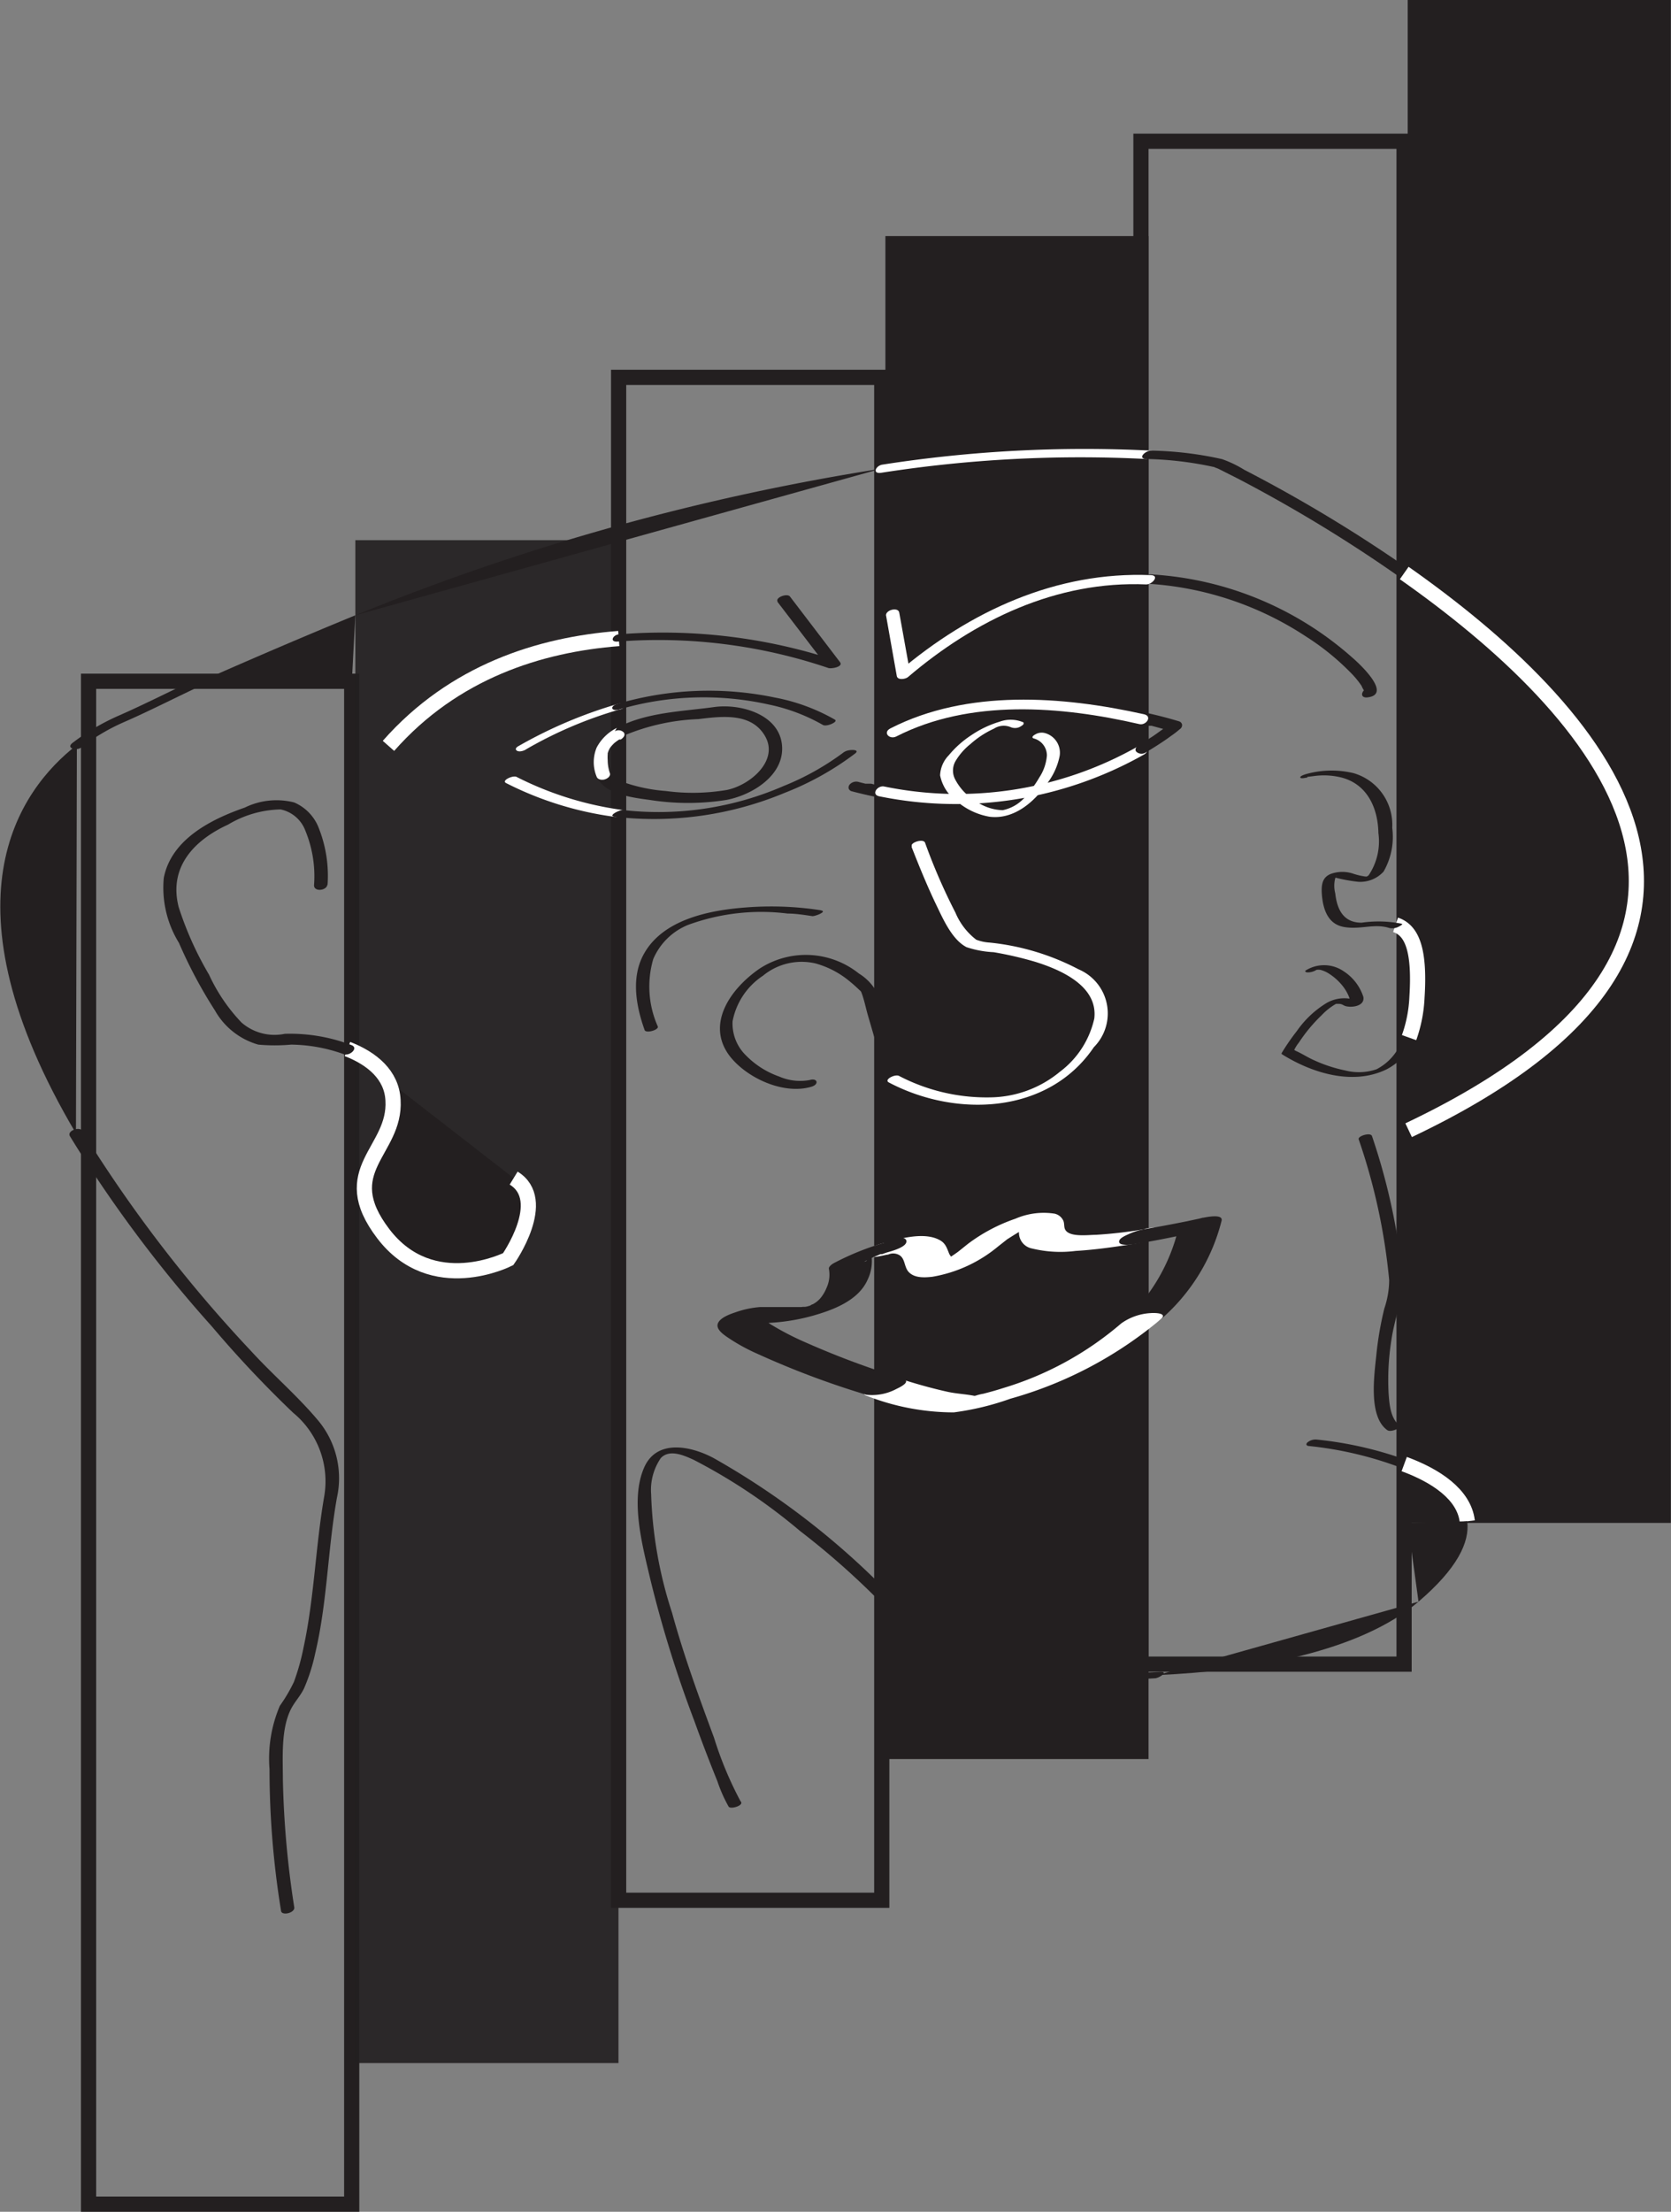 <svg xmlns="http://www.w3.org/2000/svg" viewBox="0 0 109.99 145.48"><rect x="0" y="0" width="109.99" height="145.48" fill="#808080" stroke="none"/><defs><style>.cls-1{isolation:isolate;}.cls-2,.cls-6{fill:none;}.cls-2{stroke:#231f20;}.cls-2,.cls-6,.cls-7{stroke-miterlimit:10;}.cls-3,.cls-4,.cls-7{fill:#231f20;}.cls-3{opacity:0.91;mix-blend-mode:color-burn;}.cls-5{fill:#fff;}.cls-6,.cls-7{stroke:#fff;}</style></defs><g class="cls-1"><g id="Layer_2" data-name="Layer 2"><g id="Drawings"><rect class="cls-2" x="5.83" y="44.81" width="17.32" height="100.17"/><rect class="cls-3" x="23.39" y="35.53" width="17.32" height="100.17"/><rect class="cls-2" x="40.72" y="24.82" width="17.32" height="100.17"/><rect class="cls-4" x="58.28" y="15.53" width="17.32" height="100.17"/><rect class="cls-2" x="75.1" y="9.29" width="17.32" height="100.17"/><rect class="cls-4" x="92.66" width="17.32" height="100.17"/><path class="cls-4" d="M4.6,74.73a86.24,86.24,0,0,0,9.34,12.51,73.73,73.73,0,0,0,5.35,5.68,5.84,5.84,0,0,1,2.05,5.51c-.57,3.28-.65,6.62-1.35,9.89a15.06,15.06,0,0,1-.64,2.3,10.39,10.39,0,0,1-.93,1.58,8.85,8.85,0,0,0-.68,4.17,58.2,58.2,0,0,0,.76,9.32c.05.34.92.13.87-.23a62.27,62.27,0,0,1-.75-8.4c0-1.45-.14-3.35.55-4.68.25-.47.61-.84.84-1.32a12,12,0,0,0,.74-2.32c.8-3.38.82-6.84,1.43-10.24a5.92,5.92,0,0,0-1.31-5.15c-1.33-1.57-2.94-2.95-4.34-4.48A90.48,90.48,0,0,1,5.4,74.37c-.17-.28-1,0-.8.36Z"/><path class="cls-4" d="M5.06,49C1.2,52-4,59.35,5,74.55"/><path class="cls-4" d="M13.05,44.61c-1.74.79-3.45,1.68-5.21,2.45a14.72,14.72,0,0,0-3.06,1.8c-.47.36.26.54.56.31A13.29,13.29,0,0,1,8.2,47.48c1.76-.77,3.47-1.66,5.21-2.46.14-.06.35-.22.23-.39s-.44-.09-.59,0Z"/><path class="cls-4" d="M23.39,40.47q-4.87,2-10.16,4.34h9.93l.23-4.34A154.72,154.72,0,0,1,58,30.83"/><path class="cls-5" d="M75.76,29.64a86.41,86.41,0,0,0-17.67.92c-.44.06-.7.62-.1.54a84.93,84.93,0,0,1,17.45-.91c.37,0,.91-.51.32-.55Z"/><path class="cls-4" d="M92.77,37.46A95.91,95.91,0,0,0,81.9,30.9a7.52,7.52,0,0,0-1.46-.7,23,23,0,0,0-4.68-.56c-.36,0-.91.51-.32.55a22.88,22.88,0,0,1,4.52.54c-.07,0,.16.06.29.13l1.23.62a95.32,95.32,0,0,1,10.6,6.44c.27.18,1.06-.2.69-.46Z"/><path class="cls-6" d="M92.72,74.34c26.55-12.59,12.24-27.85-.29-36.65"/><path class="cls-4" d="M92.14,93.77c-.62-.45-.69-1.43-.74-2.14a16.61,16.61,0,0,1,.18-3.45c.2-1.46.82-2.88.73-4.36a41.79,41.79,0,0,0-2-9.09c-.08-.28-1,0-.87.23a39.79,39.79,0,0,1,2,9.24,5.92,5.92,0,0,1-.32,1.87,22,22,0,0,0-.52,3c-.13,1.31-.56,4.1.72,5,.24.17,1-.18.81-.33Z"/><path class="cls-4" d="M92.78,96.11a24.53,24.53,0,0,0-6.09-1.42.83.83,0,0,0-.61.17c-.13.1-.12.23.06.25a24.1,24.1,0,0,1,5.94,1.38.82.82,0,0,0,.61-.09c.1-.06.28-.22.09-.29Z"/><path class="cls-6" d="M96.58,100.06c-.21-1.77-2.08-3-4.15-3.76"/><path class="cls-4" d="M76.19,110.18c6.38-.28,13.35-1.57,17.18-4.83l-.71-5.18,3.92-.11c.17,1.39-.67,3.12-3.21,5.29"/><path class="cls-4" d="M57.63,105.08a24.48,24.48,0,0,0,3.83,3.58,8.56,8.56,0,0,0,3.07,1.1,49.6,49.6,0,0,0,11.48.63c.28,0,.94-.45.36-.42a50.84,50.84,0,0,1-11.09-.58,8.11,8.11,0,0,1-3.19-1.18,26.4,26.4,0,0,1-3.64-3.45c-.19-.19-1,.13-.82.32Z"/><path class="cls-4" d="M48.74,118.47A23.79,23.79,0,0,1,47,114.3c-1-2.7-2-5.43-2.76-8.21a27.75,27.75,0,0,1-1.38-7.81,3.7,3.7,0,0,1,.64-2.38c.58-.6,1.52-.17,2.16.12a37.36,37.36,0,0,1,7,4.68,51.71,51.71,0,0,1,5,4.38c.19.18,1-.13.82-.32A51.27,51.27,0,0,0,47,95.92c-1.48-.8-3.78-1.31-4.61.63-.92,2.13-.1,5.12.4,7.26a78.36,78.36,0,0,0,2.9,9.35q.72,2,1.53,4a9.55,9.55,0,0,0,.74,1.67c.13.2,1-.07.81-.32Z"/><path class="cls-7" d="M22.87,69c1.61.62,2.92,1.7,3,3.37.2,3.36-3.86,4.56-.64,8.78s8.22,1.67,8.22,1.67,2.73-3.88.36-5.33"/><path class="cls-4" d="M21.56,58.22A8.5,8.5,0,0,0,21,54.51a3,3,0,0,0-1.64-1.73,4.75,4.75,0,0,0-3.25.34c-2.22.77-4.84,2.09-5.33,4.63a6.92,6.92,0,0,0,1,4.27,30.82,30.82,0,0,0,2.36,4.43A4.77,4.77,0,0,0,17,68.71a12,12,0,0,0,2.16,0,10.54,10.54,0,0,1,3.47.63c.39.14,1-.41.5-.6A11.3,11.3,0,0,0,18.74,68a3.31,3.31,0,0,1-2.84-.74,11.47,11.47,0,0,1-2.14-3.15,21.86,21.86,0,0,1-2-4.45c-.67-2.61,1-4.39,3.25-5.42a7,7,0,0,1,3.46-1,2.22,2.22,0,0,1,1.63,1.4,7.83,7.83,0,0,1,.57,3.59c0,.46.86.35.88-.06Z"/><path class="cls-4" d="M92.32,68.33a3.51,3.51,0,0,1-1.71,2,3.61,3.61,0,0,1-2.06.08,9.47,9.47,0,0,1-2.07-.68c-.41-.18-.78-.43-1.19-.61l-.1-.06s0,.09,0,0a2.53,2.53,0,0,1,.31-.49A10.38,10.38,0,0,1,87,66.77a4,4,0,0,1,.94-.74c.1,0,0,0,.2,0s.29.11.44.15c.41.11,1.27,0,1.16-.61a3.17,3.17,0,0,0-1.29-1.68A2.28,2.28,0,0,0,86,63.8c-.15.08-.09.14.05.16a1.1,1.1,0,0,0,.61-.17c.11,0-.07,0,0,0a1,1,0,0,1,.24,0,1.89,1.89,0,0,1,.51.21,3.68,3.68,0,0,1,.9.77,2.92,2.92,0,0,1,.49.81,1.73,1.73,0,0,1,.07.31s0,.07,0,.09.74,0,.46-.16a2.33,2.33,0,0,0-2.15.24,6.49,6.49,0,0,0-1.82,1.76,14.26,14.26,0,0,0-1,1.45s0,0,0,.06c2,1.26,4.71,2.09,6.92,1a4,4,0,0,0,1.91-2.19c0-.11-.78,0-.86.16Z"/><path class="cls-6" d="M91.86,60.83c1,.34,1.62,1.46,1.41,4.75a9.08,9.08,0,0,1-.52,2.67"/><path class="cls-4" d="M86.06,51.09s0,0,0,0-.06,0,.07,0l.48-.06a4.77,4.77,0,0,1,1.64.1c1.73.42,2.45,2,2.48,3.66a4,4,0,0,1-.64,2.78c-.08.08-.22.1,0,.08a1.14,1.14,0,0,1-.25,0,4.55,4.55,0,0,1-.73-.17,2.24,2.24,0,0,0-1.51,0c-.55.22-.62.68-.6,1.23.06,1,.35,2.06,1.45,2.26s2-.25,3,.07a.91.91,0,0,0,.56-.06s.39-.18.26-.22a7.85,7.85,0,0,0-2.65-.07c-1.18,0-1.61-.85-1.73-1.93a2,2,0,0,1,0-1s.07-.1.07-.13.08,0,0,0-.26.1-.28.08h0s.12,0,.16,0A10.53,10.53,0,0,0,89.4,58a2.08,2.08,0,0,0,1.67-.67,4.57,4.57,0,0,0,.57-2.88,3.53,3.53,0,0,0-2.56-3.6,6.22,6.22,0,0,0-3.09.06s-.44.12-.4.23.4,0,.47,0Z"/><path class="cls-6" d="M40.73,42c-5.2.4-10.86,2.18-15.16,7.06"/><path class="cls-4" d="M51.17,39.58l3.31,4.32.75-.39a36.31,36.31,0,0,0-14.44-1.79c-.43,0-.72.53-.12.48a34.88,34.88,0,0,1,13.86,1.74c.18.06,1-.07.76-.39L52,39.24c-.18-.24-1,.06-.81.34Z"/><path class="cls-4" d="M75.45,38.39A21.27,21.27,0,0,1,86,41.89a16.47,16.47,0,0,1,2.87,2.32,5.87,5.87,0,0,1,.75.9,2,2,0,0,0,.15.29s0,.09,0,.1.34-.25.34-.25c-.48.06-.68.69-.09.62,1.66-.2-.59-2.26-1-2.61a21.86,21.86,0,0,0-13.29-5.48c-.42,0-.9.58-.31.61Z"/><path class="cls-5" d="M58.32,40.47l.71,4c.06.29.57.2.73.07,4.41-3.76,9.79-6.35,15.69-6.1.41,0,.89-.59.31-.61-6.22-.26-11.91,2.37-16.58,6.33l.72.07-.71-3.94c-.07-.39-.94-.17-.87.23Z"/><path class="cls-4" d="M59.27,70.86,58,66.57a9.51,9.51,0,0,0-.47-1.6,3.35,3.35,0,0,0-1-.94A5.59,5.59,0,0,0,50,63.71C48.12,65,46.45,67.32,48,69.42c1.11,1.47,3.56,2.61,5.41,2.06.52-.15.41-.6-.12-.44a3.45,3.45,0,0,1-2-.23,5.73,5.73,0,0,1-2.19-1.39,2.93,2.93,0,0,1-.88-2.24,4.62,4.62,0,0,1,2-3,4,4,0,0,1,3.46-.81A6,6,0,0,1,56,64.61c.2.16.38.33.56.5a.68.68,0,0,1,.12.12s0-.08,0,0c.2.49.3,1.05.45,1.56l1.25,4.29c.09.31,1,.07.87-.23Z"/><path class="cls-5" d="M60,55.7c.49,1.25,1,2.5,1.57,3.7.46.94,1.06,2.39,2.05,2.9a6.59,6.59,0,0,0,1.78.33,23.45,23.45,0,0,1,2.73.63c1.67.52,4.15,1.58,3.9,3.73a6,6,0,0,1-2.27,3.51,7.31,7.31,0,0,1-4.58,1.68,12.46,12.46,0,0,1-6-1.41c-.25-.14-1,.23-.69.42C62.91,73.53,69,73.31,72,68.88A3.15,3.15,0,0,0,71,63.76,16.08,16.08,0,0,0,65.16,62a3,3,0,0,1-.9-.19,4.38,4.38,0,0,1-1.37-1.78,38.53,38.53,0,0,1-2-4.6c-.12-.3-1,0-.87.23Z"/><path class="cls-4" d="M54.07,59.88a21.27,21.27,0,0,0-5-.19c-2.37.18-5.43.78-6.69,3.06-.86,1.55-.51,3.43.05,5,.08.24.94,0,.87-.23A6.45,6.45,0,0,1,43,63.08a4.21,4.21,0,0,1,2.28-2.24,14,14,0,0,1,6.57-.75c.54,0,1.09.09,1.63.17.21,0,1-.31.55-.38Z"/><path class="cls-5" d="M41,53.28A21.82,21.82,0,0,1,34,51.1c-.23-.12-1,.23-.7.4a22.17,22.17,0,0,0,7.1,2.22.82.82,0,0,0,.62-.17c.12-.11.11-.25-.07-.27Z"/><path class="cls-4" d="M55.58,49.45a17.44,17.44,0,0,1-4,2.25A20.66,20.66,0,0,1,41,53.28c-.26,0-1,.38-.55.44a22.35,22.35,0,0,0,11.2-1.57,19.21,19.21,0,0,0,4.64-2.59c.38-.3-.49-.27-.69-.11Z"/><path class="cls-5" d="M40.67,46.3a30,30,0,0,0-6.55,2.78c-.13.07-.25.2-.09.3s.48,0,.61-.1a27.39,27.39,0,0,1,6.13-2.61c.1,0,.43-.14.38-.3s-.39-.1-.48-.07Z"/><path class="cls-4" d="M55,47.36a12.68,12.68,0,0,0-4-1.48,21.26,21.26,0,0,0-10.36.42c-.51.14-.42.51.1.37a19.73,19.73,0,0,1,9.86-.33,12.12,12.12,0,0,1,3.56,1.34c.24.15,1-.2.81-.32Z"/><path class="cls-4" d="M58.19,51.73q-.42-.07-.84-.18l-.2,0-.06,0s0,0,0,0l-.12,0-.43-.11a.58.58,0,0,0-.61.16.31.31,0,0,0-.07.26.29.29,0,0,0,.18.18q.91.24,1.83.42a.54.54,0,0,0,.57-.27c.08-.21-.08-.34-.27-.38Z"/><path class="cls-5" d="M74.91,49.09a24.05,24.05,0,0,1-16.72,2.64c-.44-.08-.88.54-.3.65A25.18,25.18,0,0,0,75.3,49.63c.51-.3,0-.79-.39-.54Z"/><path class="cls-4" d="M75,47.63l.49.11h0l.11,0,.21,0,.66.18.57.16,0-.5c-.18.15-.36.29-.55.42s-.44.32-.67.47l-.43.27s-.11.07,0,0l-.12.07-.27.16c-.15.09-.35.29-.21.47a.51.51,0,0,0,.6.07c.58-.35,1.16-.71,1.7-1.11a6.17,6.17,0,0,0,.57-.44.32.32,0,0,0,.15-.28.28.28,0,0,0-.19-.23c-.75-.23-1.51-.42-2.28-.59a.57.57,0,0,0-.57.27c-.08.22.08.34.27.38Z"/><path class="cls-5" d="M59,48.44c4.86-2.48,10.84-2,16-.81.44.1.88-.52.3-.65-5.39-1.2-11.62-1.66-16.69.93-.53.27-.06.76.39.53Z"/><path class="cls-4" d="M39.28,51.08c.49,1.18,2.42,1.39,3.51,1.54a16.18,16.18,0,0,0,5,0c1.7-.31,3.89-1.63,3.68-3.64s-2.76-2.72-4.49-2.47c-2.1.29-4.43.34-6.34,1.35-.53.28-.06.77.39.54a14,14,0,0,1,4.93-1.1c1.51-.18,3.51-.46,4.41,1.14s-1,3.21-2.53,3.52a13.41,13.41,0,0,1-4,.07,11,11,0,0,1-2.27-.41c-.43-.13-1.13-.33-1.33-.8s-1-.15-.87.24Z"/><path class="cls-5" d="M40.6,47.88a3,3,0,0,0-1.33,1.3,2.5,2.5,0,0,0,0,1.9c.07.2.33.24.52.19s.43-.22.35-.43A2.64,2.64,0,0,1,40,50a2.43,2.43,0,0,1,0-.38s0,0,0-.08,0,.06,0,0l.06-.17.08-.16,0,0,0,0a2.09,2.09,0,0,1,.24-.28h0l.06-.06.17-.13.15-.1c.1-.07-.08,0,0,0l.1,0c.15-.09.33-.28.2-.46a.48.48,0,0,0-.59-.08Z"/><path class="cls-5" d="M67.4,47.53a2.11,2.11,0,0,0-1.6-.06,6.74,6.74,0,0,0-1.84.87,6.63,6.63,0,0,0-1.51,1.34A2,2,0,0,0,61.88,51,2.78,2.78,0,0,0,63,52.72a4.48,4.48,0,0,0,2.13,1c1.57.2,2.9-.92,3.74-2.12a4.34,4.34,0,0,0,.88-1.88,1.34,1.34,0,0,0-1-1.51.82.82,0,0,0-.61.1c-.1.05-.29.19-.1.26a1.16,1.16,0,0,1,.87,1.12,3.07,3.07,0,0,1-.5,1.45,7,7,0,0,1-.82,1.14A2.65,2.65,0,0,1,66,53.29a3.19,3.19,0,0,1-1.73-.57,3.62,3.62,0,0,1-1.38-1.42,1.25,1.25,0,0,1,0-1.23,4.16,4.16,0,0,1,1-1.14,6.08,6.08,0,0,1,1.53-1,1.19,1.19,0,0,1,1.11-.1.73.73,0,0,0,.56,0s.4-.19.26-.28Z"/><path class="cls-5" d="M75.39,80.84a29.68,29.68,0,0,1-3.25.38c-.49,0-1.68.17-2-.3-.13-.18-.06-.43-.15-.63a.83.83,0,0,0-.57-.46,4.68,4.68,0,0,0-2.58.33,11.26,11.26,0,0,0-3.12,1.65l-.65.52c-.22.16-.44.31-.67.45s-.82.32-.12.17a1.92,1.92,0,0,1,.54-.08l-.11-.05s-.21-.3-.23-.35c-.16-.39-.24-.7-.64-.91-1-.54-2.56-.11-3.59.18-.24.06-1.45.38-1.35.78s1.38,0,1.56,0a.8.8,0,0,1,.79.07c.31.24.27.66.5,1,.37.49,1.08.45,1.62.39A9.15,9.15,0,0,0,65.68,82l.61-.48c.09-.07.09-.06,0,0l.25-.16c.24-.15.48-.3.73-.44s.58-.18.32-.17a5.7,5.7,0,0,0-.68.11s.15.16.16.19a1.06,1.06,0,0,0,.86,1.07,7.91,7.91,0,0,0,2.87.16c1.35-.08,2.7-.28,4-.49.35-.06,1.63-.32,1.71-.76s-.93-.25-1.14-.21Z"/><path class="cls-4" d="M76.41,86.78a12.67,12.67,0,0,0,4-6.49c.12-.54-1.36-.16-1.53-.12s.54-.12.27-.07l-.23.06-.85.18c-.89.18-1.79.35-2.68.5a4.32,4.32,0,0,0-1.11.34c-.13.06-.54.23-.6.41-.17.45,1,.24,1.14.22,1.43-.24,2.85-.53,4.27-.85l-1.53-.13a12.1,12.1,0,0,1-3.76,6.23c-.47.42.42.42.66.4a5.31,5.31,0,0,0,1.13-.26,2.28,2.28,0,0,0,.82-.42Z"/><path class="cls-5" d="M57.08,91.82a15.76,15.76,0,0,0,5.7,1.08A17.93,17.93,0,0,0,66.51,92a26.46,26.46,0,0,0,9.9-5.23c.48-.42-.43-.42-.67-.4a3.67,3.67,0,0,0-1.94.68A21.29,21.29,0,0,1,66,91.31c-.36.12-.87.26-1.3.37-.08,0-.67.16-.33.09a2.8,2.8,0,0,0-.28.06c-.29.09,0,0,.13,0-.59-.13-1.23-.15-1.83-.28-1-.22-2-.5-2.91-.79a3.32,3.32,0,0,0-2,.39c-.28.12-1,.49-.38.68Z"/><path class="cls-4" d="M58.21,81.74a17.8,17.8,0,0,0-3.3,1.33c-.1.05-.38.23-.35.39a2.06,2.06,0,0,1-.15,1.24,2.61,2.61,0,0,1-.28.52,1.76,1.76,0,0,1-.45.46s-.23.16,0,0l-.18.11c-.06,0-.3.15,0,0-.06,0-.16.1-.22.1.28,0,.17-.06,0,0-.32.09.36-.09,0,0s-.24.17,0,0a1.56,1.56,0,0,1-.43.08c.33-.06-.06,0-.11,0l-.37,0h-.66c-.55,0-1.1,0-1.65,0a6.24,6.24,0,0,0-1.6.33c-.35.12-1,.33-1.19.71s.3.73.57.92a12.45,12.45,0,0,0,2,1.11,56.87,56.87,0,0,0,7.18,2.7,3.42,3.42,0,0,0,2-.39c.28-.13,1-.5.38-.68a56,56,0,0,1-6.3-2.34,18.64,18.64,0,0,1-2.27-1.16,3.59,3.59,0,0,1-.58-.42c-.1-.09-.09-.06-.13-.14s0-.18-.05-.19-.09.07,0,0l-.08.09a2,2,0,0,1-.66.33,2,2,0,0,1-.82.19.5.5,0,0,0,.21,0c-.36,0,.22,0,.31,0l1,0a13.23,13.23,0,0,0,3.48-.49c1.34-.38,3-1,3.6-2.37a2.78,2.78,0,0,0,.25-1.61l-.35.4c.18-.1-.2.09-.08,0l.45-.22.58-.25c-.12,0,.09,0,.11,0l.25-.09c.26-.08,1.42-.36,1.34-.79s-1.4,0-1.55,0Z"/></g></g></g></svg>